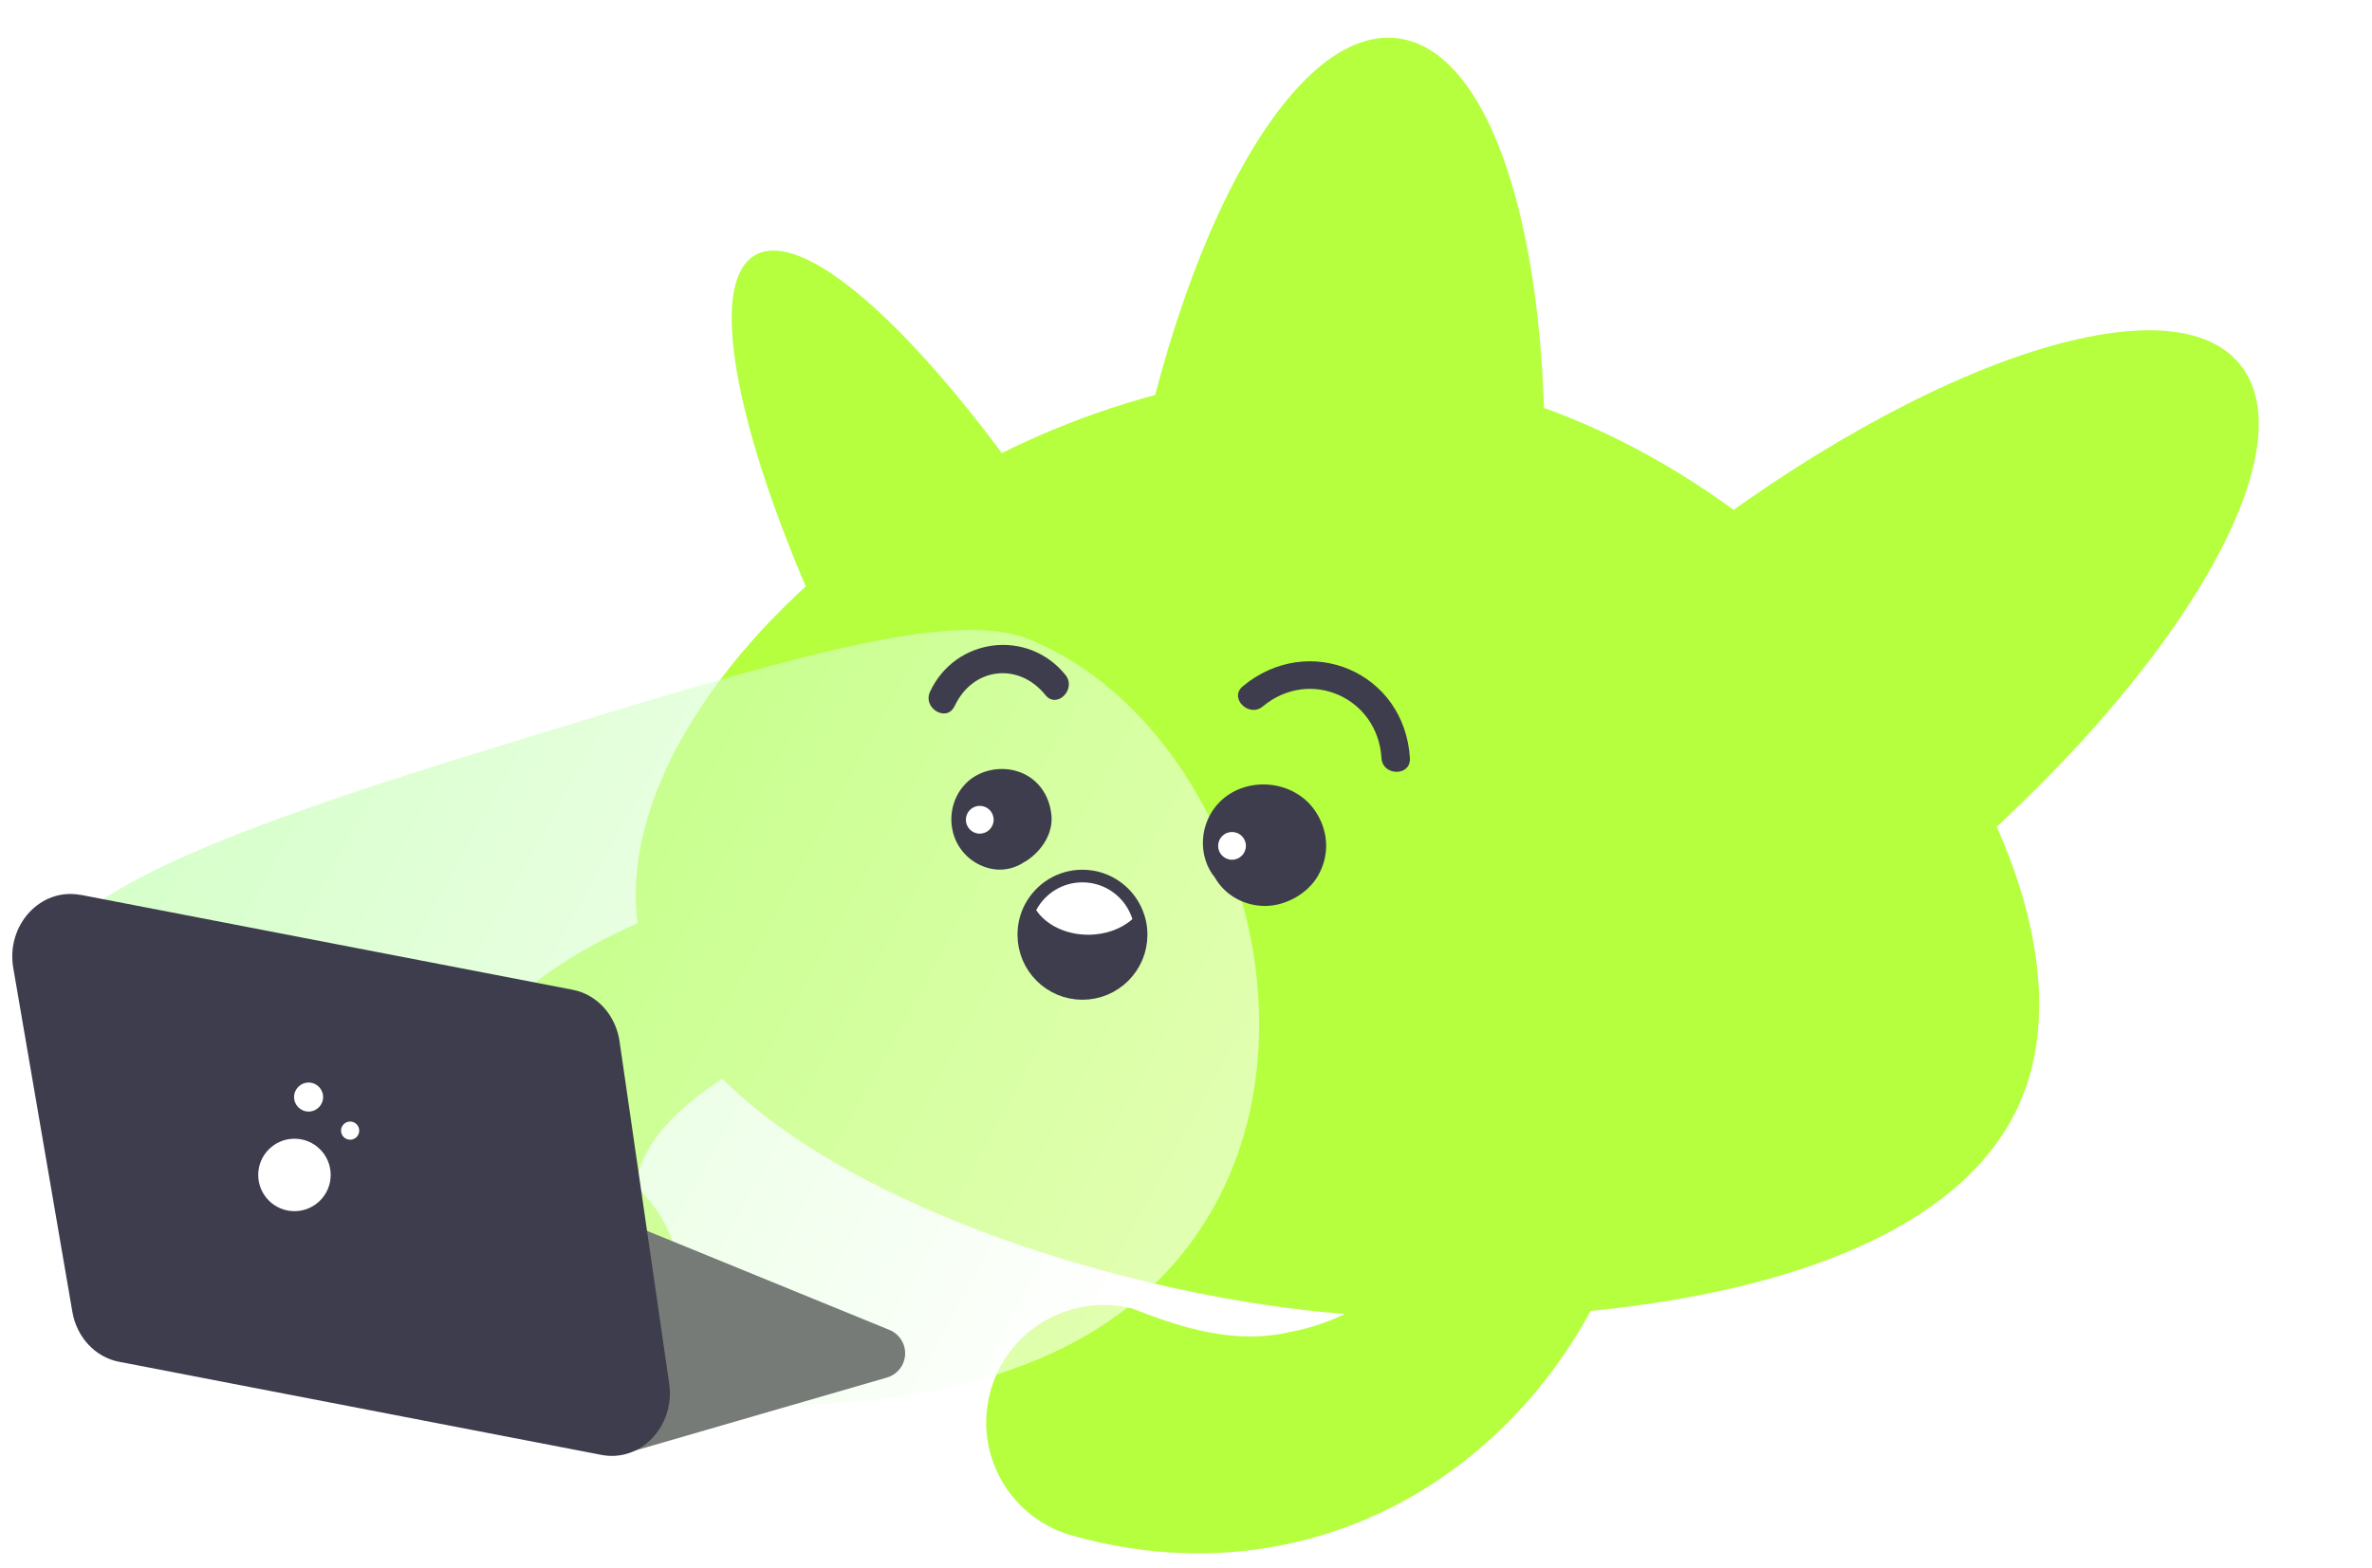 <svg width="773" height="511" viewBox="0 0 773 511" fill="none" xmlns="http://www.w3.org/2000/svg">
<g filter="url(#filter0_d_2_389)">
<path d="M531.223 393.304C506.043 471.437 431.654 519.288 350.147 496.74C329.657 491.474 317.313 470.573 322.621 450.124C327.888 429.634 348.789 417.291 369.238 422.598C385.695 429.14 403.017 434.325 420.586 430.128C449.346 424.944 472.798 400.051 485.759 374.459C500.118 347.798 539.987 364.503 531.223 393.345V393.304Z" fill="#B5FF3F"/>
<path d="M270.904 329.447C249.879 338.129 212.972 356.15 207.829 379.314C207.747 383.346 209.105 384.252 211.532 387.296C225.686 403.59 223.958 428.276 207.665 442.43C188.203 459.998 155.535 452.181 145.907 427.906L142.615 419.883C129.573 389.642 136.485 354.587 158.538 330.599C185.035 302.292 221.654 289.291 258.108 281.72C288.349 276.659 299.417 318.832 270.862 329.406L270.904 329.447Z" fill="#B5FF3F"/>
<path d="M659.963 351.172C634.207 422.187 500.159 430.086 432.929 423.833C411.04 421.816 385.654 417.291 359.98 410.296C287.607 390.711 212.93 351.748 207.499 294.516C203.59 253.084 236.177 204.286 285.673 168.326C333.689 133.436 397.586 110.601 459.344 118.336C585.081 134.053 687.777 274.396 659.963 351.172Z" fill="#B5FF3F"/>
<path d="M420.257 386.885C399.644 398.529 343.934 339.116 295.877 254.112C288.43 240.987 281.642 228.027 275.511 215.436C259.917 183.508 248.726 153.967 242.966 130.556C236.259 103.442 236.794 84.433 246.134 79.125C266.788 67.481 322.457 126.894 370.555 211.898C418.611 296.861 440.87 375.2 420.257 386.885V386.885Z" fill="#B5FF3F"/>
<path d="M499.308 207.826C512.512 102.418 492.892 13.17 455.486 8.484C418.081 3.798 377.053 85.45 363.849 190.858C350.645 296.266 370.265 385.515 407.671 390.201C445.076 394.886 486.104 313.235 499.308 207.826Z" fill="#B5FF3F"/>
<path d="M623.643 288.98C706.13 222.04 753.743 144.044 729.988 114.772C706.233 85.5 620.106 116.036 537.619 182.976C455.131 249.917 407.519 327.912 431.274 357.184C455.029 386.456 541.155 355.92 623.643 288.98Z" fill="#B5FF3F"/>
<path opacity="0.59" d="M384.626 405.524C335.5 465.101 236.301 455.144 190.919 450.289C162.899 447.285 59.01 436.217 21.733 366.683C15.068 354.216 4.617 337.347 9.883 317.804C16.425 293.611 43.539 275.96 153.395 242.057C257.778 209.841 310.443 194 335.993 204.616C402.894 232.512 437.414 341.421 384.626 405.482V405.524Z" fill="url(#paint0_linear_2_389)"/>
<path d="M312.131 261.23C310.444 267.237 313.982 273.779 319.208 276.824C323.981 279.622 330.399 279.457 334.966 276.289C339.533 273.121 343.154 267.731 342.66 261.888C342.084 255.017 337.887 249.175 331.098 247.282C325.544 245.719 319.002 247.118 314.847 251.273C310.691 255.429 309.045 261.642 310.609 267.484C312.172 273.327 316.78 277.647 322.417 279.046C329.946 280.938 337.311 276.33 339.739 269.212C340.932 265.715 339.574 261.518 337.023 259.008C334.143 256.128 330.646 255.717 326.82 256.293C326.408 256.375 325.997 256.457 325.585 256.581L328.506 256.169C328.095 256.211 327.684 256.252 327.272 256.169L330.317 256.581C329.494 256.457 328.63 256.334 327.848 256.046L330.646 257.239C330.399 257.116 330.152 256.992 329.905 256.828L332.292 258.679C331.963 258.391 331.675 258.144 331.387 257.815L333.238 260.202C332.991 259.831 332.785 259.502 332.58 259.132L333.773 261.971C333.567 261.436 333.403 260.901 333.32 260.366L333.732 263.534C333.732 263.082 333.732 262.711 333.732 262.3L333.32 265.468C333.361 265.18 333.444 264.933 333.526 264.645L332.333 267.484C332.497 267.073 332.703 266.744 332.95 266.414L331.098 268.842C331.263 268.636 331.469 268.43 331.716 268.266L329.288 270.117C329.658 269.87 329.988 269.665 330.358 269.5L327.478 270.693C327.889 270.529 328.26 270.447 328.712 270.364L325.503 270.776C325.955 270.776 326.326 270.735 326.778 270.776L323.569 270.364C323.981 270.447 324.392 270.529 324.803 270.652L321.923 269.418C322.335 269.582 322.664 269.788 322.993 270.035L320.566 268.142C320.771 268.307 320.977 268.513 321.142 268.76L319.249 266.291C319.249 266.291 319.537 266.702 319.66 266.949L318.426 264.069C318.591 264.439 318.673 264.769 318.755 265.139L318.303 261.93C318.344 262.547 318.344 263.205 318.303 263.822L318.714 260.613C318.632 261.024 318.549 261.354 318.426 261.724L319.619 258.885C319.414 259.379 319.167 259.79 318.838 260.243L320.689 257.856C320.442 258.144 320.195 258.391 319.866 258.638L322.211 256.828C321.882 257.033 321.594 257.198 321.224 257.363L323.981 256.211C323.734 256.293 323.487 256.375 323.24 256.375L326.285 255.964C326.038 255.964 325.791 256.005 325.503 255.964L328.506 256.375C328.136 256.334 327.807 256.252 327.437 256.128L330.111 257.239C329.782 257.075 329.494 256.91 329.165 256.704L331.387 258.432C331.098 258.186 330.852 257.939 330.605 257.651L332.333 259.872C331.51 258.762 330.852 257.404 329.782 256.499C326.737 254.071 323.405 252.672 319.455 253.783C315.875 254.771 313.036 257.609 312.049 261.189L312.131 261.23Z" fill="#3E3D4D"/>
<path d="M399.562 262.835C393.925 267.402 392.362 275.96 395.983 282.173C399.356 287.974 405.693 291.348 412.358 291.307C419.023 291.266 426.183 287.316 429.556 281.391C433.136 275.096 433.012 267.854 429.392 261.6C421.903 248.558 401.825 248.27 394.419 261.477C389.811 269.665 391.827 280.691 400.138 285.711C406.721 289.702 416.843 288.961 422.027 282.831C425.154 279.128 427.54 273.903 425.689 268.965L425.565 268.677C424.331 265.345 422.438 262.094 419.147 260.325C415.855 258.556 412.152 257.98 408.408 258.926C406.186 259.461 403.265 260.942 401.825 262.67C400.55 264.151 405.24 260.654 403.306 261.518L406.721 260.078C406.433 260.202 406.104 260.284 405.775 260.284L409.56 259.79C409.231 259.79 408.902 259.79 408.614 259.79L412.399 260.284C412.07 260.243 411.782 260.16 411.494 260.037L414.868 261.477C416.349 262.464 417.583 263.658 418.571 265.139L420.011 268.513C419.846 268.142 419.764 267.772 419.723 267.402L420.217 271.146C420.175 270.776 420.217 270.364 420.217 269.994L419.723 273.738C420.052 272.38 419.805 272.915 418.9 275.425C417.213 277.359 416.884 277.852 417.83 276.824C416.678 278.017 415.279 278.84 413.633 279.251C414.004 279.128 414.333 279.046 414.703 279.005L411 279.498C411.576 279.457 412.07 279.498 412.646 279.498L408.943 279.005C410.712 279.334 409.972 279.869 407.75 278.264C408.943 279.169 409.231 279.663 406.804 277.318C408.326 278.799 405.158 274.191 406.063 276.207L405.117 273.903C405.24 274.232 405.322 274.602 405.363 274.972L404.87 271.352C404.911 271.722 404.911 272.092 404.87 272.463L405.363 268.842C405.158 270.364 404.417 270.57 406.104 267.69C405.034 269.5 408.449 265.262 406.845 266.661L408.696 265.262C408.367 265.468 408.079 265.674 407.709 265.797C407.668 265.345 411.535 264.604 408.778 265.057L412.317 264.563C411.741 264.604 411.247 264.604 410.671 264.563L414.209 265.057C412.934 264.769 413.469 265.057 415.814 265.879C414.662 265.18 415.115 265.55 417.213 267.031C418.653 269.089 419.065 269.582 418.365 268.472C417.707 267.443 416.966 266.497 416.143 265.633C415.362 264.769 414.415 264.028 413.345 263.452C415.32 265.098 415.855 265.468 414.991 264.645C416.349 266.497 416.719 266.949 416.061 266.003C415.567 265.098 415.773 265.55 416.637 267.402C415.361 263.946 413.14 261.23 409.478 260.243C405.816 259.255 402.442 260.49 399.48 262.876L399.562 262.835Z" fill="#3E3D4D"/>
<path d="M311.101 226.175C316.985 213.503 331.961 211.734 340.684 222.554C344.428 227.204 350.929 220.621 347.226 216.013C334.965 200.83 311.307 203.793 303.078 221.485C300.609 226.875 308.55 231.565 311.06 226.175H311.101Z" fill="#3E3D4D"/>
<path d="M411.536 226.258C426.883 213.503 449.018 223.378 450.211 243.127C450.582 249.052 459.839 249.093 459.469 243.127C457.782 215.025 426.512 201.818 404.994 219.716C400.427 223.542 407.01 230.043 411.536 226.258V226.258Z" fill="#3E3D4D"/>
<path d="M369.815 300.688C369.815 310.11 362.162 317.762 352.74 317.762C343.318 317.762 335.706 310.11 335.706 300.688C335.706 297.766 336.406 295.051 337.681 292.664C340.561 287.275 346.198 283.613 352.74 283.613C360.393 283.613 366.852 288.632 369.033 295.586C369.568 297.19 369.815 298.918 369.815 300.688V300.688Z" fill="#3E3D4D" stroke="#3E3D4D" stroke-width="8.229" stroke-miterlimit="10" stroke-linecap="round"/>
<path d="M201 462L286.745 437.122L174.133 391.082" fill="#767B77"/>
<path d="M201 462L286.745 437.122L174.133 391.082" stroke="#767B77" stroke-width="16.458" stroke-linecap="round" stroke-linejoin="round"/>
<path d="M26.3 287.686L186.64 318.627C194.54 320.149 200.67 326.897 201.905 335.455L218.074 446.956C220.09 460.822 208.817 472.712 196.021 470.244L38.767 439.879C31.073 438.398 25.025 431.938 23.585 423.627L4.329 311.55C1.902 297.52 13.258 285.217 26.3 287.727V287.686Z" fill="#3E3D4D"/>
<path d="M95.957 390.794C102.479 390.794 107.766 385.507 107.766 378.985C107.766 372.464 102.479 367.177 95.957 367.177C89.436 367.177 84.149 372.464 84.149 378.985C84.149 385.507 89.436 390.794 95.957 390.794Z" fill="white"/>
<path d="M100.566 358.331C103.179 358.331 105.298 356.212 105.298 353.599C105.298 350.986 103.179 348.868 100.566 348.868C97.953 348.868 95.835 350.986 95.835 353.599C95.835 356.212 97.953 358.331 100.566 358.331Z" fill="white"/>
<path d="M114.103 367.506C115.739 367.506 117.065 366.18 117.065 364.544C117.065 362.907 115.739 361.581 114.103 361.581C112.467 361.581 111.14 362.907 111.14 364.544C111.14 366.18 112.467 367.506 114.103 367.506Z" fill="white"/>
<path d="M319.291 267.731C321.79 267.731 323.817 265.705 323.817 263.205C323.817 260.705 321.79 258.679 319.291 258.679C316.791 258.679 314.765 260.705 314.765 263.205C314.765 265.705 316.791 267.731 319.291 267.731Z" fill="white"/>
<path d="M401.496 276.248C403.996 276.248 406.022 274.222 406.022 271.722C406.022 269.222 403.996 267.196 401.496 267.196C398.997 267.196 396.97 269.222 396.97 271.722C396.97 274.222 398.997 276.248 401.496 276.248Z" fill="white"/>
<path d="M369.033 295.586C365.577 298.713 360.393 300.688 354.632 300.688C347.226 300.688 340.808 297.396 337.681 292.664C340.561 287.275 346.198 283.613 352.74 283.613C360.393 283.613 366.852 288.632 369.033 295.586V295.586Z" fill="white"/>
</g>
<defs>
<filter id="filter0_d_2_389" x="0" y="8.292" width="740.098" height="502.042" filterUnits="userSpaceOnUse" color-interpolation-filters="sRGB">
<feFlood flood-opacity="0" result="BackgroundImageFix"/>
<feColorMatrix in="SourceAlpha" type="matrix" values="0 0 0 0 0 0 0 0 0 0 0 0 0 0 0 0 0 0 127 0" result="hardAlpha"/>
<feOffset dy="4"/>
<feGaussianBlur stdDeviation="2"/>
<feComposite in2="hardAlpha" operator="out"/>
<feColorMatrix type="matrix" values="0 0 0 0 0 0 0 0 0 0 0 0 0 0 0 0 0 0 0.25 0"/>
<feBlend mode="normal" in2="BackgroundImageFix" result="effect1_dropShadow_2_389"/>
<feBlend mode="normal" in="SourceGraphic" in2="effect1_dropShadow_2_389" result="shape"/>
</filter>
<linearGradient id="paint0_linear_2_389" x1="40.621" y1="247.221" x2="367.88" y2="425.71" gradientUnits="userSpaceOnUse">
<stop stop-color="#B5FF9F"/>
<stop offset="1" stop-color="white"/>
</linearGradient>
</defs>
</svg>
